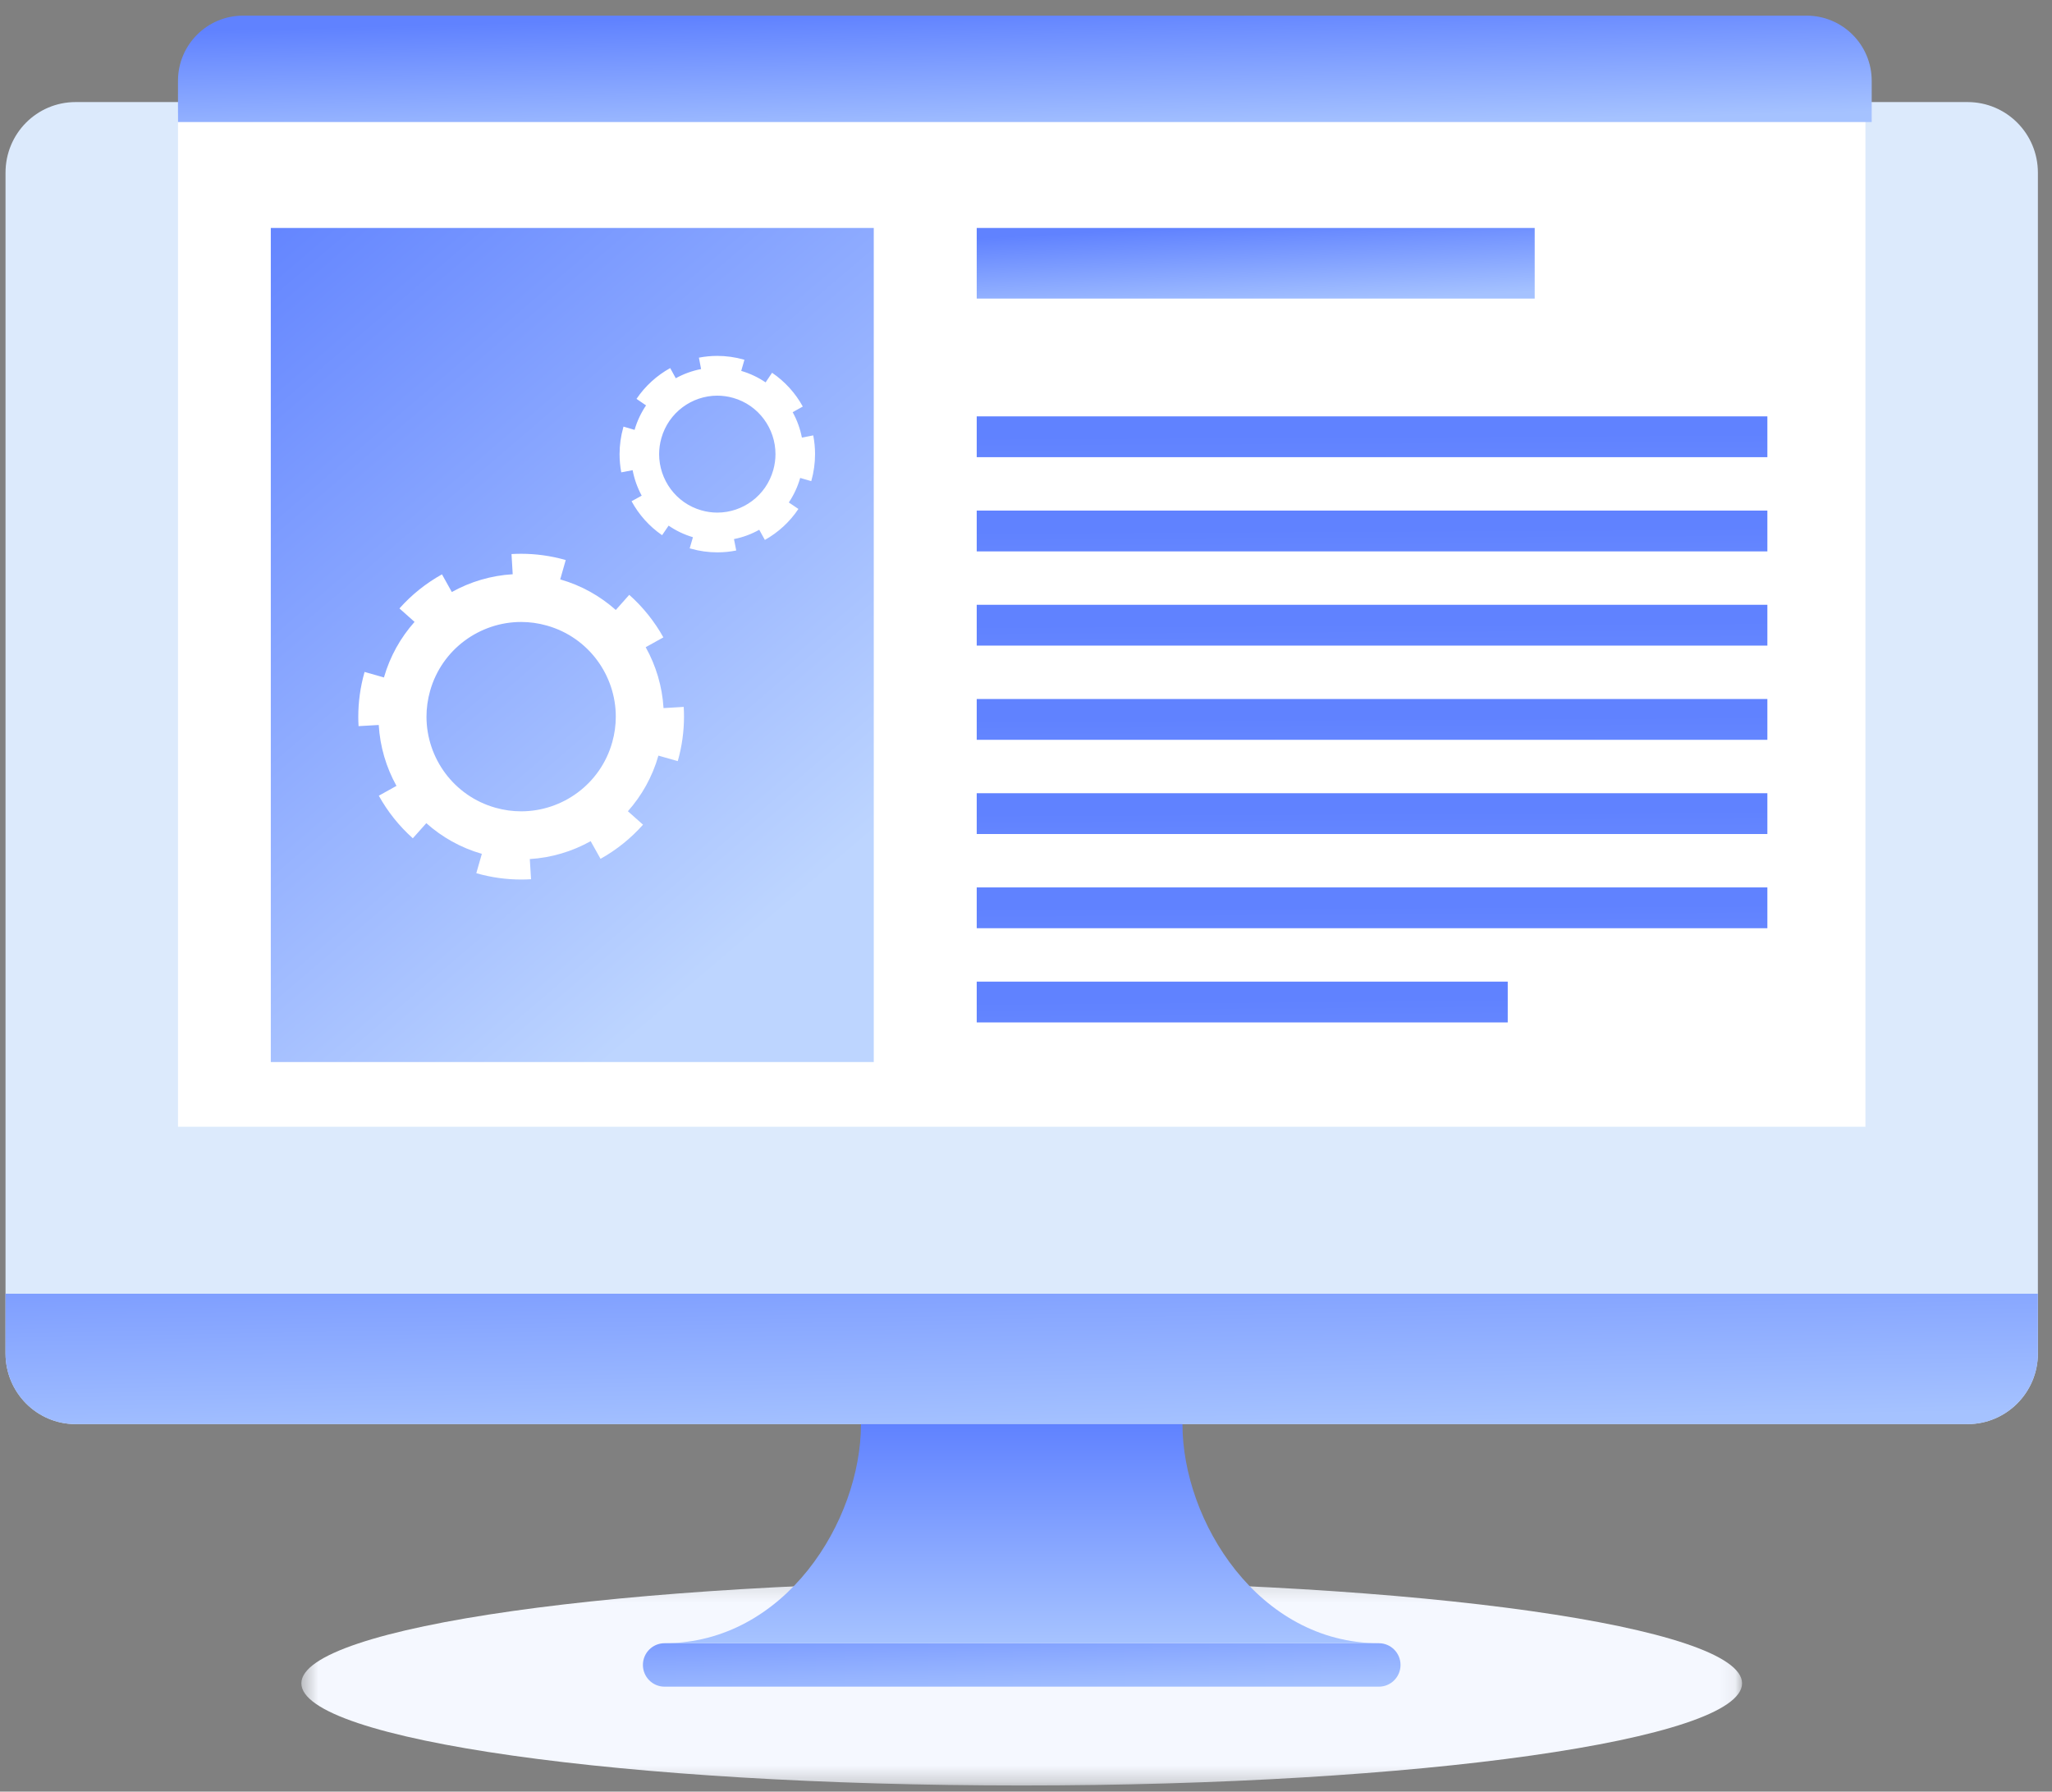 <?xml version="1.0" encoding="UTF-8"?>
<svg width="126px" height="110px" viewBox="0 0 126 110" version="1.1" xmlns="http://www.w3.org/2000/svg" xmlns:xlink="http://www.w3.org/1999/xlink">
    <rect x="0" y="0" width="126" height="110" fill="#808080" stroke="none"/>
    <!-- Generator: sketchtool 52.2 (67145) - http://www.bohemiancoding.com/sketch -->
    <title>250F51EA-48E6-436D-9FBD-1152B88E910F</title>
    <desc>Created with sketchtool.</desc>
    <defs>
        <polygon id="path-1" points="0.453 0.164 88.919 0.164 88.919 12.711 0.453 12.711"></polygon>
        <linearGradient x1="7.591%" y1="-96.939%" x2="65.747%" y2="100%" id="linearGradient-3">
            <stop stop-color="#6082FF" offset="0%"></stop>
            <stop stop-color="#A5C2FF" offset="100%"></stop>
        </linearGradient>
        <linearGradient x1="-5.541%" y1="-106.889%" x2="100%" y2="100%" id="linearGradient-4">
            <stop stop-color="#6082FF" offset="0%"></stop>
            <stop stop-color="#A5C2FF" offset="100%"></stop>
        </linearGradient>
        <linearGradient x1="50%" y1="0%" x2="50%" y2="100%" id="linearGradient-5">
            <stop stop-color="#6082FF" offset="0%"></stop>
            <stop stop-color="#A5C2FF" offset="98.627%"></stop>
        </linearGradient>
        <linearGradient x1="35.117%" y1="0%" x2="76.641%" y2="100%" id="linearGradient-6">
            <stop stop-color="#6082FF" offset="0%"></stop>
            <stop stop-color="#A5C2FF" offset="100%"></stop>
        </linearGradient>
        <linearGradient x1="-2.798%" y1="-3.704%" x2="59.463%" y2="97.404%" id="linearGradient-7">
            <stop stop-color="#6082FF" offset="0%"></stop>
            <stop stop-color="#BDD5FF" offset="100%"></stop>
        </linearGradient>
        <linearGradient x1="-1.938%" y1="50%" x2="92.377%" y2="999.861%" id="linearGradient-8">
            <stop stop-color="#6082FF" offset="0%"></stop>
            <stop stop-color="#A5C2FF" offset="100%"></stop>
        </linearGradient>
    </defs>
    <g id="Page-1" stroke="none" stroke-width="1" fill="none" fill-rule="evenodd">
        <g id="Desktop-HD" transform="translate(-658, -1447)">
            <g id="icon_QA" transform="translate(658, 1447)">
                <g id="Group-14" transform="translate(18.051, 96.913)">
                    <mask id="mask-2" fill="white">
                        <use xlink:href="#path-1"></use>
                    </mask>
                    <g id="Clip-13"></g>
                    <path d="M88.919,6.438 C88.919,9.902 69.115,12.711 44.686,12.711 C20.257,12.711 0.453,9.902 0.453,6.438 C0.453,2.973 20.257,0.164 44.686,0.164 C69.115,0.164 88.919,2.973 88.919,6.438" id="Fill-12" fill="#F5F8FF" mask="url(#mask-2)"></path>
                </g>
                <path d="M125.134,10.605 L125.134,83.098 C125.134,85.49 123.198,87.436 120.818,87.436 L4.642,87.436 C2.261,87.436 0.339,85.49 0.339,83.098 L0.339,10.605 C0.339,8.198 2.261,6.267 4.642,6.267 L120.818,6.267 C123.198,6.267 125.134,8.198 125.134,10.605" id="Fill-15" fill="#DCEAFC"></path>
                <path d="M125.134,79.431 L125.134,83.098 C125.134,85.49 123.198,87.436 120.818,87.436 L4.642,87.436 C2.261,87.436 0.339,85.49 0.339,83.098 L0.339,79.431 L125.134,79.431 Z" id="Fill-17" fill="url(#linearGradient-3)"></path>
                <polygon id="Fill-19" fill="#DCEAFC" points="4.949 74.532 120.525 74.532 120.525 11.09 4.949 11.09"></polygon>
                <path d="M84.67,100.889 L40.804,100.889 C40.071,100.889 39.477,101.486 39.477,102.223 C39.477,102.959 40.071,103.556 40.804,103.556 L84.67,103.556 C85.403,103.556 85.997,102.959 85.997,102.223 C85.997,101.486 85.403,100.889 84.67,100.889" id="Fill-22" fill="url(#linearGradient-4)"></path>
                <path d="M72.607,87.436 L52.867,87.436 C52.867,93.389 48.206,100.889 40.804,100.889 L84.67,100.889 C77.268,100.889 72.607,93.389 72.607,87.436" id="Fill-23" fill="url(#linearGradient-5)"></path>
                <polygon id="Fill-50" fill="#FFFFFF" points="10.929 69.179 114.545 69.179 114.545 6.96 10.929 6.96"></polygon>
                <path d="M10.929,7.492 L114.929,7.492 L114.929,4.96 C114.929,2.75 113.138,0.96 110.929,0.96 L14.929,0.96 C12.719,0.96 10.929,2.75 10.929,4.96 L10.929,7.492 Z" id="Fill-51" fill="url(#linearGradient-6)"></path>
                <polygon id="Fill-52" fill="url(#linearGradient-7)" points="16.628 65.206 53.652 65.206 53.652 13.996 16.628 13.996"></polygon>
                <path d="M37.591,45.582 C36.869,48.142 34.536,49.812 32.004,49.813 C31.48,49.813 30.948,49.742 30.418,49.591 C27.859,48.869 26.188,46.536 26.188,44.003 C26.188,43.481 26.259,42.949 26.409,42.418 C27.131,39.858 29.465,38.188 31.997,38.187 C32.52,38.187 33.052,38.258 33.583,38.409 C36.141,39.131 37.812,41.464 37.812,43.997 C37.812,44.52 37.742,45.052 37.591,45.582 Z M40.743,43.475 C40.664,42.148 40.282,40.873 39.648,39.736 L40.733,39.133 C40.189,38.157 39.483,37.272 38.638,36.521 L37.812,37.45 C36.858,36.603 35.709,35.946 34.399,35.573 L34.738,34.384 L34.722,34.38 C33.815,34.123 32.897,34 31.996,34 C31.799,34 31.603,34.006 31.409,34.017 L31.482,35.257 C30.155,35.335 28.879,35.716 27.743,36.348 L27.139,35.263 C26.164,35.806 25.278,36.511 24.527,37.356 L25.455,38.182 C24.607,39.136 23.95,40.285 23.576,41.594 L22.387,41.255 L22.38,41.278 C22.123,42.186 22,43.103 22,44.005 C22,44.198 22.006,44.391 22.017,44.583 L23.256,44.511 C23.334,45.838 23.713,47.114 24.345,48.251 L23.26,48.854 C23.802,49.83 24.506,50.716 25.349,51.468 L26.177,50.54 C27.13,51.39 28.279,52.047 29.587,52.423 L29.247,53.611 L29.278,53.62 C30.186,53.878 31.103,54 32.005,54 C32.206,54 32.408,53.994 32.608,53.982 L32.532,52.743 C33.859,52.662 35.134,52.279 36.269,51.645 L36.875,52.729 C37.849,52.185 38.734,51.478 39.484,50.633 L38.555,49.808 C39.401,48.853 40.057,47.702 40.429,46.393 L41.618,46.73 L41.62,46.722 C41.877,45.814 42,44.897 42,43.995 C42,43.796 41.994,43.598 41.982,43.401 L40.743,43.475 Z" id="Fill-53" fill="#FFFFFF"></path>
                <path d="M49.294,24.961 Z" id="Fill-54" fill="#003752"></path>
                <path d="M44.048,31.472 C43.727,31.472 43.4,31.428 43.073,31.335 C41.5,30.89 40.474,29.448 40.473,27.885 C40.473,27.562 40.517,27.233 40.609,26.905 C41.053,25.324 42.488,24.293 44.043,24.292 C44.364,24.292 44.691,24.336 45.018,24.429 C46.59,24.874 47.617,26.317 47.617,27.88 C47.617,28.203 47.574,28.531 47.481,28.859 C47.038,30.44 45.603,31.472 44.048,31.472 M49.936,26.731 L49.239,26.867 C49.132,26.317 48.941,25.792 48.673,25.307 L49.295,24.961 C48.843,24.141 48.201,23.425 47.408,22.887 L47.011,23.477 C46.562,23.173 46.061,22.932 45.514,22.772 L45.71,22.089 L45.679,22.08 C45.135,21.925 44.584,21.851 44.043,21.851 C43.661,21.851 43.283,21.888 42.916,21.959 L43.049,22.66 C42.502,22.765 41.979,22.956 41.495,23.223 L41.153,22.599 C40.336,23.051 39.622,23.694 39.084,24.489 L39.67,24.89 C39.366,25.339 39.125,25.843 38.965,26.393 L38.285,26.193 L38.272,26.24 C38.118,26.787 38.044,27.341 38.044,27.885 C38.044,28.263 38.079,28.637 38.148,29.001 L38.846,28.868 C38.95,29.419 39.139,29.946 39.403,30.432 L38.78,30.774 C39.228,31.597 39.866,32.317 40.655,32.859 L41.056,32.272 C41.502,32.579 42.003,32.821 42.549,32.983 L42.349,33.666 L42.412,33.684 C42.956,33.839 43.507,33.913 44.048,33.913 C44.441,33.913 44.829,33.875 45.207,33.799 L45.069,33.098 C45.616,32.99 46.139,32.796 46.62,32.526 L46.966,33.15 C47.781,32.693 48.492,32.046 49.025,31.248 L48.436,30.85 C48.738,30.399 48.977,29.895 49.134,29.344 L49.814,29.54 L49.819,29.524 C49.973,28.977 50.047,28.424 50.047,27.879 C50.047,27.49 50.009,27.106 49.936,26.731" id="Fill-55" fill="#FFFFFF"></path>
                <polygon id="Fill-56" fill="url(#linearGradient-8)" points="59.974 28.069 108.523 28.069 108.523 25.564 59.974 25.564"></polygon>
                <polygon id="Fill-57" fill="url(#linearGradient-8)" points="59.974 62.774 92.58 62.774 92.58 60.269 59.974 60.269"></polygon>
                <polygon id="Fill-58" fill="url(#linearGradient-8)" points="59.974 56.99 108.523 56.99 108.523 54.485 59.974 54.485"></polygon>
                <polygon id="Fill-59" fill="url(#linearGradient-8)" points="59.974 51.206 108.523 51.206 108.523 48.701 59.974 48.701"></polygon>
                <polygon id="Fill-60" fill="url(#linearGradient-8)" points="59.974 45.422 108.523 45.422 108.523 42.917 59.974 42.917"></polygon>
                <polygon id="Fill-61" fill="url(#linearGradient-8)" points="59.974 39.638 108.523 39.638 108.523 37.132 59.974 37.132"></polygon>
                <polygon id="Fill-62" fill="url(#linearGradient-8)" points="59.974 33.854 108.523 33.854 108.523 31.348 59.974 31.348"></polygon>
                <polygon id="Fill-63" fill="url(#linearGradient-6)" points="59.974 18.332 94.236 18.332 94.236 13.996 59.974 13.996"></polygon>
            </g>
        </g>
    </g>
</svg>